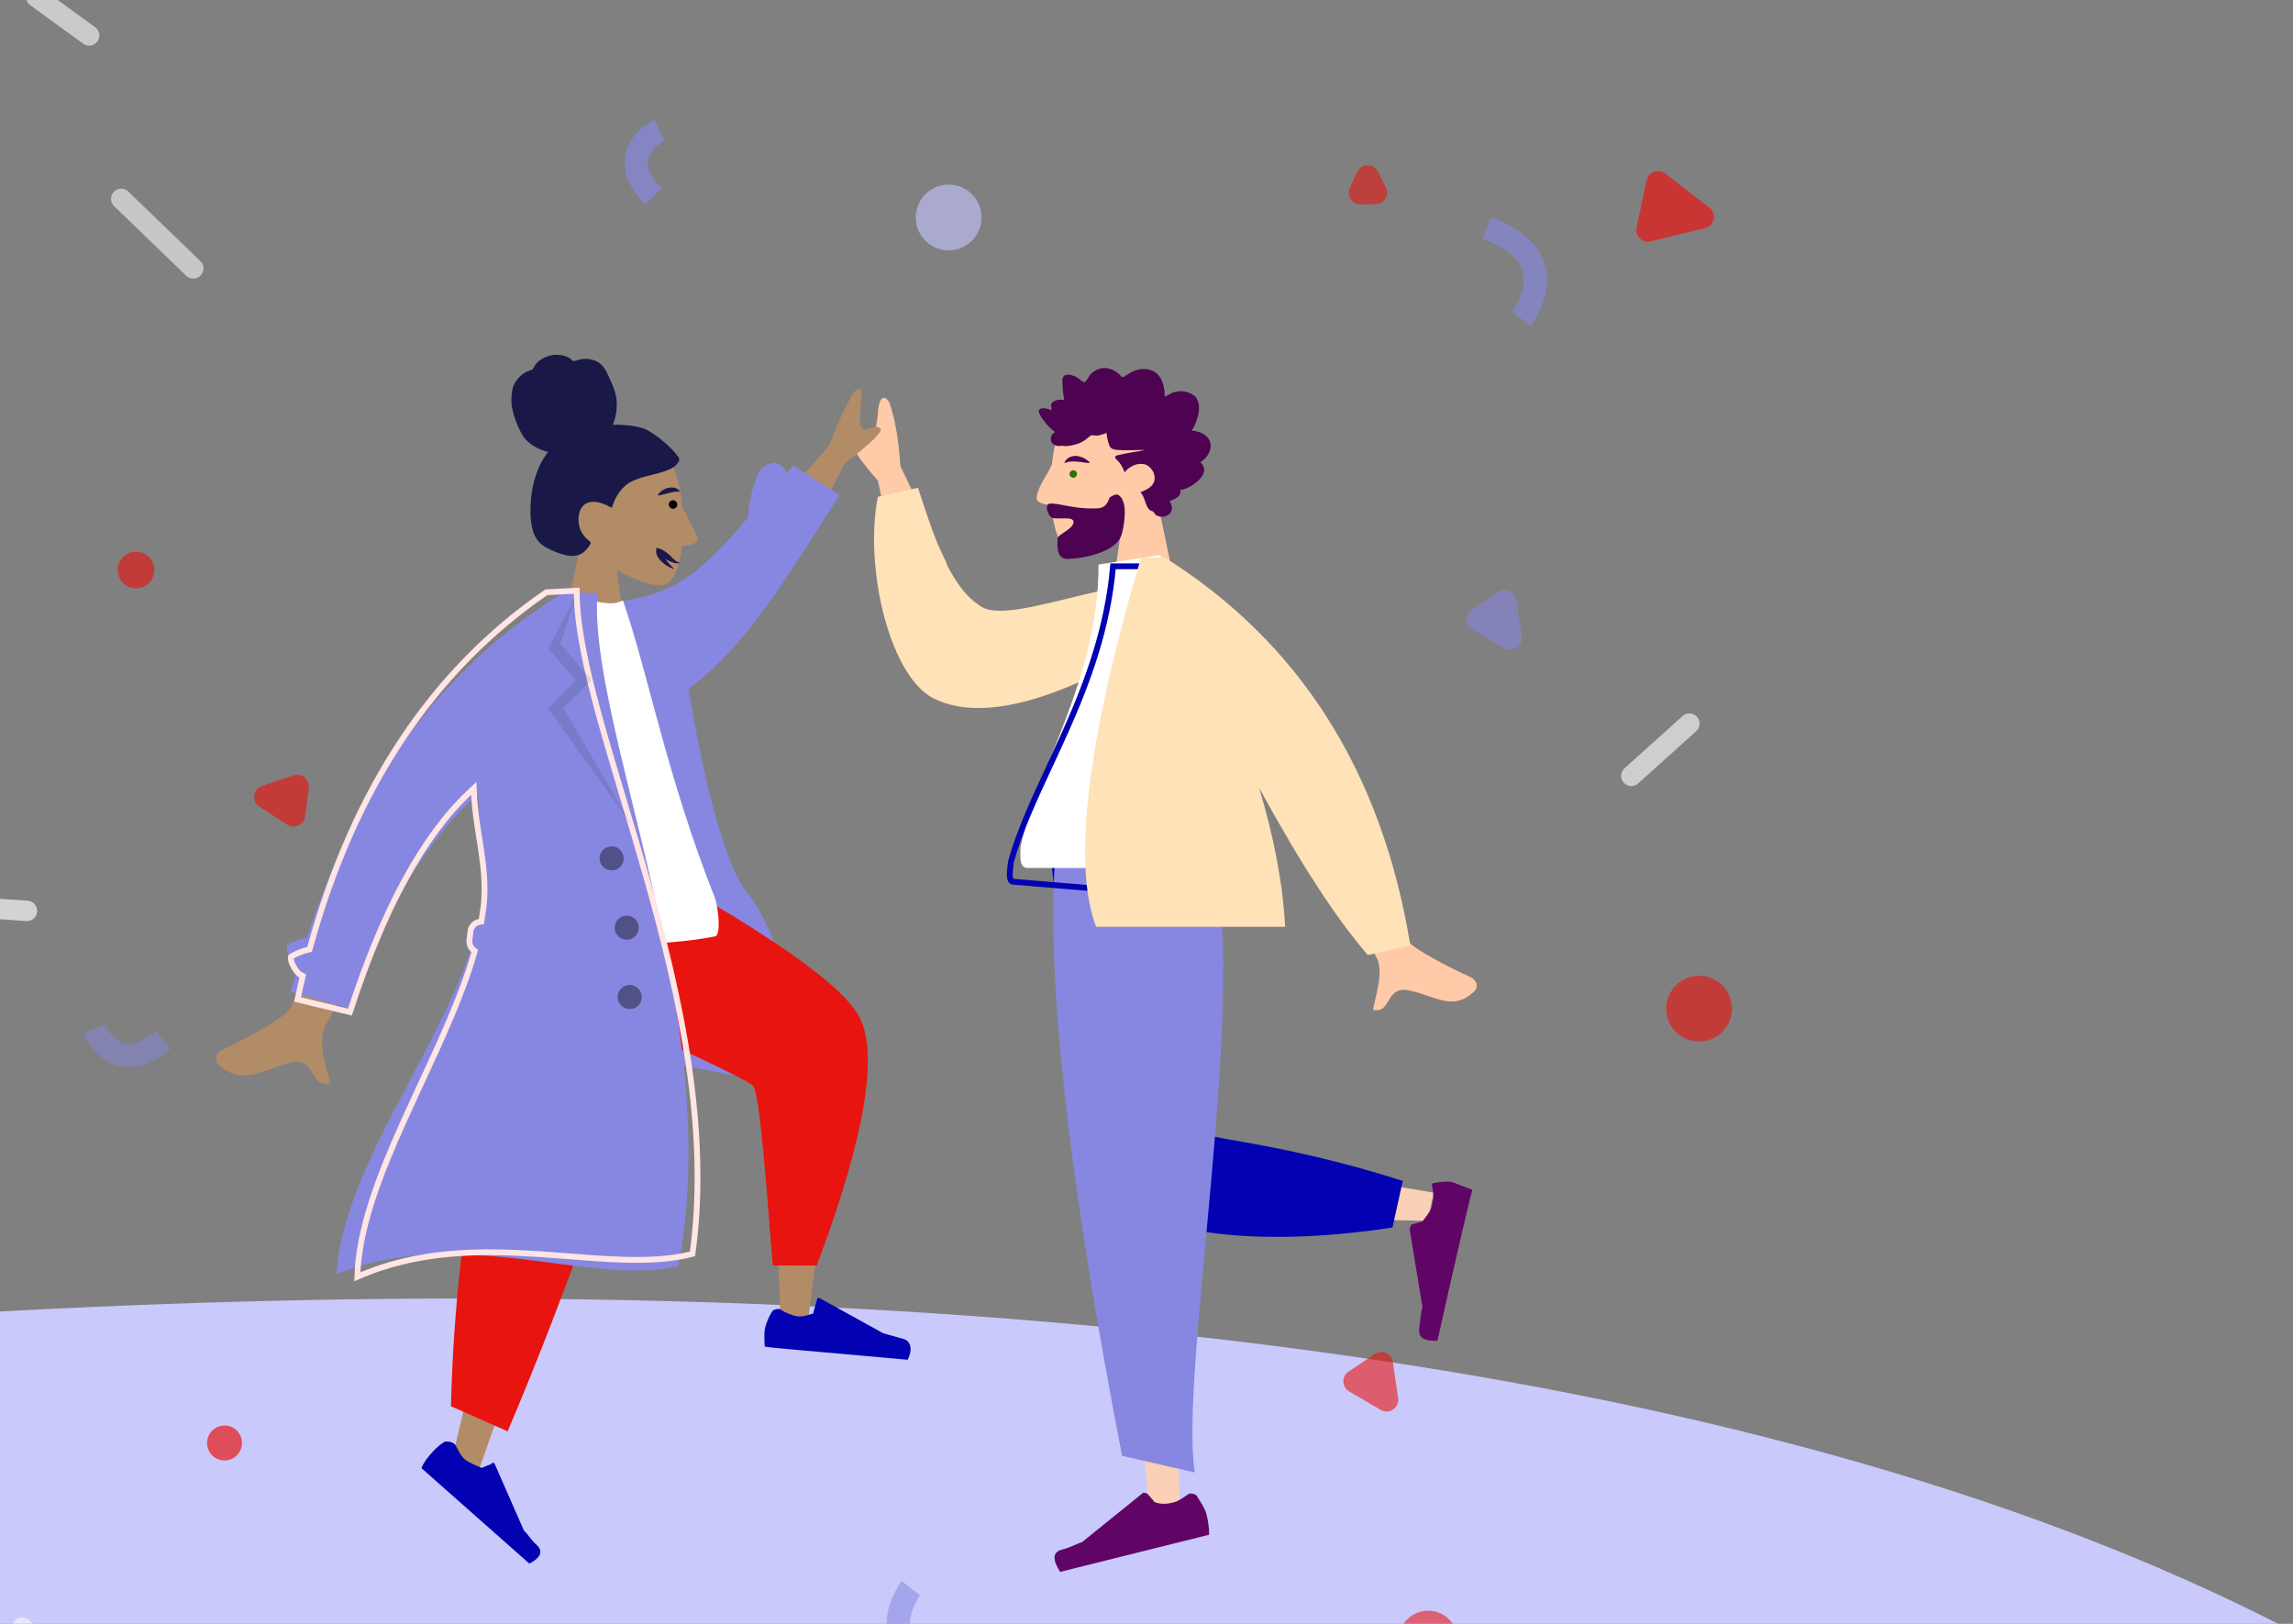 <svg fill="none" height="204" viewBox="0 0 288 204" width="288" xmlns="http://www.w3.org/2000/svg"><rect x="0" y="0" width="288" height="204" fill="#808080" stroke="none"/><path d="m-243.994 204.512c-97.475 30.319-157.332 26.61-175.076 20.965v21.772h706.219v-42.737c-136.039-70.153-409.3-37.898-531.143 0z" fill="#c9c9fb"/><g opacity=".7"><ellipse cx="179.417" cy="206.034" fill="#e8140f" opacity=".81" rx="3.728" ry="3.728" transform="matrix(-.809 .588 -.588 -.809 445.672 267.26)"/><ellipse cx="17.071" cy="71.595" fill="#e8140f" opacity=".89" rx="2.303" ry="2.303" transform="matrix(-.99 .139 -.139 -.99 43.94 140.118)"/><ellipse cx="137.297" cy="112.401" fill="#e8140f" opacity=".74" rx="2.815" ry="2.815" transform="matrix(.375 -.927 .927 .375 -18.352 197.594)"/><ellipse cx="2.193" cy="2.193" fill="#e8140f" opacity=".97" rx="2.193" ry="2.193" transform="matrix(.934 .358 -.358 .934 26.938 178.446)"/><ellipse cx="213.395" cy="126.71" fill="#e8140f" opacity=".89" rx="4.131" ry="4.131" transform="matrix(-.951 -.309 .309 -.951 377.19 313.161)"/><ellipse cx="119.145" cy="27.319" fill="#c3c3ff" opacity=".89" rx="4.131" ry="4.131" transform="matrix(-.951 -.309 .309 -.951 224.017 90.119)"/><g stroke="#fff" stroke-linecap="round" stroke-linejoin="round" stroke-width="2.559"><path d="m4.553-.375 6.645 4.828" opacity=".83"/><path d="m54.649-8.564-4.43 7.089" opacity=".89"/><path d="m1.279-1.279h8.214" opacity=".93" transform="matrix(-.998 -.07 .07 -.998 4.75 113.246)"/><path d="m1.279-1.279h9.815" opacity=".87" transform="matrix(-.743 .669 -.669 -.743 212.281 89.099)"/><path d="m24.277 33.723-9.05-8.739" opacity=".79"/><path d="m11.847 213.202-9.05-8.739" opacity=".79"/></g><path d="m170.451 21.616c.512-1.113 2.084-1.141 2.634-.046l.985 1.958c.484.962-.204 2.1-1.281 2.119l-1.9.033c-1.077.019-1.804-1.094-1.354-2.073z" fill="#e8140f" opacity=".85"/><path d="m32.592 101.358c-1.031-.662-.84-2.223.321-2.616l3.944-1.334c1.02-.345 2.051.494 1.92 1.563l-.44 3.584c-.131 1.069-1.335 1.634-2.241 1.052z" fill="#e8140f" opacity=".91"/><path d="m214.69 26.082c.97.749.643 2.288-.548 2.578l-6.812 1.66c-1.047.255-2-.671-1.776-1.725l1.264-5.947c.224-1.054 1.472-1.512 2.324-.853z" fill="#e8140f" opacity=".98"/><path d="m175.604 175.65c.177 1.213-1.127 2.092-2.185 1.474l-3.972-2.322c-.93-.544-.973-1.872-.08-2.475l3.308-2.231c.893-.602 2.109-.065 2.264 1.001z" fill="#e8140f" opacity=".84"/><path d="m191.128 79.938c.177 1.213-1.127 2.092-2.185 1.474l-3.973-2.322c-.93-.544-.973-1.872-.08-2.474l3.308-2.231c.893-.602 2.109-.065 2.265 1.001z" fill="#8787e1" opacity=".84"/><path d="m82.837 16.34s-6.083 2.896-.749 8.35" opacity=".97" stroke="#8787e1" stroke-width="2.924"/><path d="m114.405 199.52s-5.614 7.306 4.272 10.639" opacity=".77" stroke="#8787e1" stroke-width="2.924"/><path d="m191.074 40.062s6.111-7.672-4.349-11.403" opacity=".92" stroke="#8787e1" stroke-width="2.924"/><path d="m71.176 115.856s6.112-7.672-4.349-11.404" opacity=".92" stroke="#8787e1" stroke-width="2.924"/><path d="m11.86 129.245s2.574 6.547 8.642 1.388" opacity=".7" stroke="#8787e1" stroke-width="2.924"/></g><path d="m145.433 63.26c1.835-2.164 3.105-4.798 2.869-7.761-.611-8.561-12.512-6.68-14.817-2.352s-2.023 15.241.941 16.04c1.176.329 3.716-.423 6.303-2.023l-1.646 11.478h9.596z" fill="#ffcaa7"/><path d="m132.493 57.145c-.282 1.74-1.599 3.011-2.117 4.61-.282.894-.329 1.223.565 1.505.706.235 1.411.235 1.882-.282" fill="#ffcaa7"/><path d="m133.672 58.179c.094-.282.329-.564.611-.706.283-.141.659-.235.988-.188.329.047.612.141.894.282s.517.329.753.565c-.33.047-.612 0-.894-.047-.282-.047-.565-.094-.8-.094s-.517-.047-.752 0c-.236 0-.518.094-.8.188z" fill="#4d0351"/><path d="m134.799 60.014c.259 0 .47-.211.47-.47s-.211-.47-.47-.47c-.26 0-.471.211-.471.47s.211.47.471.47z" fill="#307205"/><path d="m141.245 65.001c.094-1.176-.047-2.399-.8-2.822-.282-.141-.659.047-1.082.329-.47 1.411-1.217 1.368-2.064 1.368-2.399.047-4.286-.662-5.321-.615-.753 0-.565.988-.047 1.646.423.565 2.907-.221 2.907.673 0 .894-2.013 1.538-2.013 2.103 0 .894-.236 2.54 1.317 2.54 1.552-.047 6.021-.706 6.726-3.058.141-.47.33-1.317.377-2.164z" fill="#4d0351"/><path d="m149.638 54.096c.243-.242.388-.63.533-.969.146-.339.243-.727.34-1.066.145-.727.145-1.599-.34-2.181-.436-.436-1.066-.678-1.648-.727-.387-.048-.775.049-1.163.145-.387.145-.678.388-1.066.533 0-.775-.145-1.648-.533-2.326-.388-.678-1.018-1.018-1.697-1.115-.727-.097-1.454.049-2.084.436-.145.097-.339.194-.484.291-.146.097-.243.194-.436.242-.146.049-.243-.048-.34-.194-.145-.145-.291-.291-.436-.388-.678-.485-1.551-.727-2.375-.388-.339.145-.727.388-.969.678-.243.291-.388.727-.679.921-.145.097-.242-.049-.339-.097-.194-.145-.339-.242-.533-.388-.242-.194-.533-.291-.824-.388-.436-.097-1.018-.097-1.115.485-.048.194 0 .436 0 .63 0 .291.049.582.049.873 0 .242.048.436.097.63 0 .097.097.339.048.436-.048.145-.339.049-.485.049-.242 0-.484.049-.678.145s-.339.194-.436.388c-.049.097-.049.242 0 .388.048.145 0 .242 0 .388-.34-.145-1.406-.485-1.551.049-.049.194.048.388.145.582.145.291.339.533.533.775.388.533.873.969 1.357 1.357-.581.242-.775 1.066-.242 1.502.242.194.533.242.824.242.097 0 .242-.049.339-.049.049 0 .097.049.146.049.387.048.872-.049 1.26-.145.727-.145 1.357-.485 1.938-1.018.146-.145.243-.194.437-.194.145 0 .339.049.484.049.437 0 .824-.194 1.26-.339.049.533.194 1.163.388 1.648.194.388.582.436.921.485 1.212.097 2.423 0 3.587 0-1.164.242-2.375.388-3.538.679-.534.145-.146.485.096.727.388.388.631.921.824 1.406.582-.727 1.551-1.212 2.472-1.018.97.242 1.697 1.599 1.067 2.52-.388.533-1.018.775-1.551 1.018.436.436.533 1.115.775 1.648.145.291.291.582.582.679.097.048.242.048.29.145.097.097.146.242.243.339.533.388 1.357.339 1.793-.145.436-.436.291-1.115-.048-1.551.581-.242 1.551-.533 1.357-1.406 1.211-.097 4.168-2.036 2.52-3.49.872-.485 1.696-1.745 1.115-2.811-.34-.727-1.357-1.115-2.23-1.163z" fill="#4d0351"/><path d="m142.627 91.353c6.604 5.068 5.607 52.342 6.053 52.83.17.383 10.572 2.138 31.377 5.648l-.72 3.537c-24.221-.369-37.086-1.477-38.318-3.219-2.23-2.442-4.954-16.827-8.659-42.708z" fill="#fad0b7"/><path d="m176.188 148.354-1.292 5.859c-17.809 2.72-29.867.331-34.199-3.232-2.782-2.653-5.888-16.867-8.659-42.708l11.243-16.986c15.968 11.192 7.94 50.376 8.28 51.141.064.66 9.681 1.162 24.627 5.926z" fill="#0202b2"/><path d="m180.205 148.618c1.04-.238 1.974-.198 2.25-.093.552.212 1.38.528 2.484.951-.212.554-1.716 6.968-4.406 18.965-1.592.026-2.42-.29-2.272-1.505.148-1.214.19-2.151.402-2.705l-1.618-9.832c.106-.278.106-.278.212-.555l1.422-.409c.7-1.003 1.188-1.452 1.23-2.389.212-.554.148-1.214-.086-2.256-.106.277.106-.278.382-.172z" fill="#600566"/><path d="m147.847 106.167-1 46.391 1.472 40.051-3.801-1.676-9.432-90.393z" fill="#fad0b7"/><path d="m150.362 188.002c.503.789 1.005 1.577 1.148 2.15.143.574.358 1.434.356 2.653-.576.143-6.91 1.723-18.715 4.668-1.004-1.577-.931-2.509.221-2.796 1.151-.287 1.943-.79 2.519-.933l7.636-6.169c.288-.072.288-.072.648.143l.862 1.004c1.007.358 1.87.142 2.446-.002.576-.143 1.08-.574 1.873-1.076.287-.072.935.072 1.006.358z" fill="#600566"/><path d="m150.06 184.981-9.132-2.089c-2.343-12.338-12.323-63.247-7.202-82.95l18.734 8.262c4.204 17.679-4.352 64.289-2.4 76.777z" fill="#8787e1"/><path d="m161.48 99.072 7.122-1.478c4.747 12.707 7.715 19.504 8.308 20.686.594.887 5.045 3.251 7.715 4.433 1.187.591.891 1.477.594 1.773-2.671 2.659-5.045.591-8.012 0-3.264-.887-2.374 2.955-4.748 2.364.297-1.773 1.484-5.024.297-6.797-.297-.886-4.154-7.683-11.276-20.981z" fill="#ffcaa7"/><path d="m118.915 70.766-5.831-12.232c-.191-2.925-.576-5.629-1.353-7.889-.25-.614-1.14-1.399-1.422.716-.087 1.893-.592 3.812-1.205 4.059-.613.247-1.336-1.177-2.367-.905-.613.247.358 2.286 3.529 5.869l2.433 11.6z" fill="#ffcaa7"/><path d="m151.412 75.985-1.281-2.741c-8.867-1.585-22.592 5.189-26.719 3.066-3.889-2.297-5.8-7.89-8.112-15.029l-5.04 1.127c-1.786 9.046 1.598 23.131 7.38 25.51 9.32 4.198 25.376-5.393 33.772-11.933z" fill="#ffe2b8"/><path d="m155.484 109.039c-11.869 0-20.771 0-26.409 0-1.187 0-.891-1.773-.891-2.66 2.078-10.047 9.793-20.981 9.793-35.461l7.715-1.182c6.528 10.343 8.605 22.755 9.792 39.303z" fill="#fff"/><path d="m127.294 110.769.033.003.033.003.033.002.033.003.033.003.034.002.033.003.033.003.034.003.034.002.033.003.034.003.034.003.034.002.034.003.034.003.034.003.034.002.035.003.034.003.035.003.034.002.035.003.034.003.035.003.035.003.035.003.035.002.035.003.035.003.035.003.035.003.036.003.035.002.036.003.035.003.036.003.036.003.035.003.036.003.036.003.036.003.036.003.036.002.037.003.036.003.036.003.037.003.036.003.037.003.036.003.037.003.037.003.037.003.037.003.037.003.037.003.037.003.038.003.037.003.037.003.038.003.037.003.038.003.038.003.037.003.038.003.038.004.038.003.038.003.038.003.039.003.038.003.038.003.039.003.038.003.039.003.038.004.039.003.039.003.039.003.039.003.039.003.039.004.039.003.039.003.04.003.039.003.04.003.039.004.04.003.039.003.04.003.04.004.04.003.04.003.04.003.04.003.04.004.041.003.04.003.04.004.041.003.04.003.041.003.041.004.04.003.041.003.041.004.041.003.041.003.041.004.042.003.041.003.041.004.042.003.041.003.042.004.042.003.041.003.042.004.042.003.042.004.042.003.042.003.042.004.042.003.043.004.042.003.043.004.042.003.043.004.042.003.043.003.043.004.043.003.043.004.043.003.043.004.043.003.043.004.044.003.043.004.044.003.043.004.044.003.044.004.043.004.044.003.044.004.044.003.044.004.044.003.044.004.045.003.044.004.044.004.045.003.045.004.044.004.045.003.045.004.045.003.044.004.045.004.046.003.045.004.045.004.045.003.046.004.045.004.045.003.046.004.046.004.045.003.046.004.046.004.046.004.046.003.046.004.046.004.046.004.047.003.046.004.047.004.046.004.047.003.046.004.047.004.047.004.047.003.047.004.047.004.047.004.047.004.047.004.047.003.048.004.047.004.048.004.047.004.048.004.048.004.048.003.048.004.047.004.048.004.049.004.048.004.048.004.048.004.049.004.048.003.049.004.048.004.049.004.049.004.048.004.049.004.049.004.049.004.049.004.05.004.049.004.049.004.05.004.049.004.05.004.049.004.05.004.05.004.049.004.05.004.05.004.05.004.05.004.05.004.051.004.05.005.05.004.051.004.05.004.051.004.051.004.05.004.051.004.051.004.051.004.051.005.051.004.051.004.052.004.051.004.051.004.052.005.051.004.052.004.051.004.052.004.052.004.052.005.052.004.052.004.052.004.052.005.052.004.053.004.052.004.052.004.053.005.053.004.052.004.053.005.053.004.053.004.053.004.053.005.053.004.053.004.053.005.053.004.054.004.053.005.054.004.053.004.054.005.054.004.053.004.054.005.054.004.054.004.054.005.054.004.055.005.054.004.054.004.055.005.054.004.055.005.054.004.055.004.055.005.055.004.055.005.055.004.055.005.055.004.055.005.055.004.056.005.055.004.056.005.055.004.056.005.055.004.056.005.056.004.056.005.056.004.056.005.056.004.056.005.056.004.057.005.056.004.057.005.056.005.057.004.056.005.057.004.057.005.057.005.057.004.057.005.057.004.057.005.057.005.058.004.057.005.058.005.057.004.058.005.057.005.058.004.058.005.058.005.058.004.058.005.058.005.058.005.058.004.058.005.059.005.058.004.059.005.058.005.059.005.059.004.058.005.059.005.059.005.059.004.059.005.059.005.059.005.06.005.059.004.059.005.06.005.059.005.06.005.06.005.059.004.06.005.06.005.06.005.06.005.06.005.06.005.061.004.06.005.06.005.061.005.06.005.061.005.06.005.061.005.061.005.061.005.061.005.061.004.061.005.061.005.061.005.061.005.062.005.061.005.062.005.061.005.062.005.062.005.061.005.062.005.062.005.062.005.062.005.062.005.062.005.063.005.062.005.062.005.063.006.062.005.063.005.063.005.062.005.063.005.063.005.063.005.063.005.063.005.063.005.063.006.064.005.063.005.063.005.064.005.063.005.064.005.064.006.063.005.064.005.064.005.064.005.064.005.064.006.064.005.065.005.064.005.064.005.065.006.064.005.065.005.065.005.064.006.065.005.065.005.065.005.065.006.065.005.065.005.065.005.066.006.065.005.065.005.066.006.065.005.066.005.066.006.065.005.066.005.066.006.066.005.066.005.066.006.066.005.066.005.067.006.066.005.067.005.066.006.067.005.066.006.067.005.067.005.067.006.066.005.067.006.068.005.067.006.067.005.067.005.067.006.068.005.067.006.068.005.067.006.068.005.068.006.068.005.067.006.068.005.068.006.068.005.069.006.068.005.068.006.068.005.069.006.068.005.069.006.068.006.069.005.069.006.069.005.068.006.026.002c.227-17.598-1.59-30.278-7.041-41.741l-6.386 0c-.68 7.72-3.143 14.351-5.798 20.353-.725 1.638-1.462 3.225-2.181 4.773-1.957 4.215-3.779 8.139-4.852 12.005-.013.147-.034.318-.055.493-.014.111-.027.223-.039.331-.034.309-.058.615-.047.887.012.279.06.482.136.61.063.104.151.174.329.188z" stroke="#0202b2" stroke-width=".731"/><path d="m158.149 98.991c5.342 9.752 9.793 16.549 13.65 20.981l5.342-1.182c-3.561-21.868-13.947-38.121-30.861-48.759h-2.968c-6.825 23.05-8.605 38.712-5.638 46.395h23.739c-.296-5.615-1.483-11.525-3.264-17.435z" fill="#ffe2b8"/><path d="m73.969 102.021-8.693 45.189-8.606 36.584 2.889 2.557 25.965-74.102z" fill="#b28b67"/><path d="m55.867 181.113c-.81.467-1.397 1.131-1.593 1.352-.392.443-.979 1.106-1.345 1.967.444.393 4.888 4.327 13.554 11.998 1.424-.713 1.789-1.574.9-2.361-.667-.59-1.137-1.401-1.582-1.794l-3.675-8.384c-.222-.197-.222-.197-.418.024l-1.228.492c-.862-.369-1.725-.737-2.169-1.131-.444-.393-.693-1.008-1.164-1.819-.444-.393-.862-.369-1.28-.344z" fill="#0202b2"/><path d="m56.638 176.663 7.122 3.147c4.02-9.466 7.987-19.767 12.07-31.544s7.75-23.529 10.801-35.035l-15.554-13.768c-4.566 14.113-7.904 27.733-10.263 40.247-2.555 12.736-3.882 24.98-4.177 36.953z" fill="#e8140f"/><path d="m95.894 65.472 8.246-9.479c1-2.744 2.04-4.896 3.099-6.752.57-.336 1.12-.968.945.829s-.35 3.592.259 3.849c.61.256 1.435-.692 2.064-.139.61.256-1.059 1.856-4.438 4.463l-4.963 9.852z" fill="#b28b67"/><path d="m94.132 112.527c-3.786-4.24-6.878-20.446-7.951-28.018l-5.869 4.354v43.921l21.392 4.165c5.869 10.223-3.786-20.181-7.573-24.422z" fill="#8787e1"/><path d="m93.943 65.01c.065-1.555.515-3.819 1.325-5.555.405-.868 1.689-1.579 2.557-1.175.505.249.838.668.932 1.175.302-.308.567-.621.874-.967l5.822 3.72c-7.826 12.019-13.98 23.43-25.103 27.675-3.748 1.436-15.598-.577-19.983-.891l8.965-11.108c12.154-4.354 14.009-.189 24.611-12.873z" fill="#8787e1"/><path d="m67.466 120.132c12.727 6.046 28.671 14.846 29.16 15.291.204.366.682 10.673 1.433 30.921l3.371.023c3.057-22.876 3.791-35.308 2.405-36.93-2.078-2.434-20.354-17.131-32.191-24.159z" fill="#b28b67"/><path d="m96.966 164.801c-.525.777-.766 1.634-.847 1.92-.161.571-.117 1.508-.074 2.445.569.16 6.58.618 17.953 1.658.686-1.348.358-2.365-.495-2.605-.854-.24-1.707-.48-2.561-.72l-7.971-4.4c-.285-.08-.285-.08-.365.206l-.482 1.714c-1.014.331-1.664.457-2.233.297-.569-.161-1.138-.321-1.911-.846-.284-.08-.934.045-1.014.331z" fill="#0202b2"/><path d="m97.058 158.974 5.523.012c6.082-16.168 7.756-26.486 5.387-31.16-2.369-4.673-14.534-12.719-35.926-23.976l-5.383 19.139c17.892 8.423 27.162 12.572 27.855 13.383.773.526 1.405 8.101 2.545 22.602z" fill="#e8140f"/><path d="m73.027 67.881c-1.742-2.045-2.915-4.543-2.726-7.383.568-8.103 11.851-6.323 14.047-2.234s1.931 14.463-.909 15.183c-1.136.303-3.521-.416-5.982-1.893l1.552 10.904h-9.087z" fill="#b28b67"/><path d="m80.75 53.797c-1.249-.379-3.029-.492-3.786-.416.416-1.022.606-2.196.454-3.294-.151-1.098-.606-2.007-1.06-2.991-.189-.454-.454-.909-.795-1.25-.341-.341-.795-.568-1.287-.681-.492-.114-.985-.114-1.477 0-.227.038-.416.151-.606.189-.227.038-.303-.076-.492-.227-.379-.341-.947-.492-1.401-.53-.53-.076-1.098 0-1.59.189-.492.189-.985.454-1.325.871-.151.189-.303.379-.417.606-.038.076-.038.151-.151.189-.076.038-.189.038-.265.076-.871.303-1.59.947-2.007 1.817-.227.492-.341 1.363-.303 2.348.038.984.909 3.521 1.742 4.468.757.833 1.817 1.363 2.878 1.628-.682.795-1.174 1.78-1.514 2.802-.379 1.098-.606 2.234-.682 3.408-.076 1.098-.076 2.272.189 3.37.227 1.022.757 1.855 1.628 2.347.379.227.833.416 1.249.606.416.151.833.303 1.287.416.833.189 1.817.151 2.461-.53.227-.227.492-.53.644-.833.076-.114.114-.189.038-.265-.076-.114-.227-.227-.341-.303-.644-.568-1.06-1.287-1.136-2.158-.114-.871.151-2.045.984-2.423 1.06-.492 2.234.076 3.18.568.416-1.401 1.212-2.688 2.537-3.332 1.439-.719 3.067-.795 4.543-1.439.379-.151.757-.341 1.06-.681.114-.151.265-.303.303-.492.076-.227-.076-.454-.227-.606-.719-1.06-3.105-3.067-4.316-3.446z" fill="#191847"/><path d="m46.753 103.063 6.664 1.212c-7.724 15.372-11.889 23.475-12.419 24.346-1.25 1.969 0 5.566.492 7.459-2.726.681-1.742-3.484-5.187-2.537-3.18.833-5.831 2.915-8.86.227-.379-.341-.644-1.363.568-1.931 3.067-1.401 7.61-3.975 8.33-4.998.984-1.325 4.468-9.276 10.412-23.778z" fill="#b28b67"/><path d="m61.289 117.641c11.889 1.325 21.695 1.325 28.511 0 .833-.152.379-3.824 0-4.809-6.134-15.524-8.345-28.132-11.563-37.408-1.136.568-1.689.416-4.49 0-7.497 11.132-10.942 23.854-12.457 42.217z" fill="#fff"/><path d="m59.096 119.496c-.416-.378-.606-.946-.53-1.552l.189-1.136c.151-.757.757-1.325 1.477-1.401.114-.568.227-1.136.341-1.704.757-4.733-.53-9.352-.492-13.933-6.096 5.187-11.548 14.16-16.395 26.92l-7.156-2.12c.265-1.022.568-2.007.833-2.991-.833-.455-1.78-2.613-1.098-2.991.719-.379 1.477-.644 2.272-.796 6.55-19.764 17.265-34.19 32.183-43.315h2.045 2.272c-1.249 16.773 16.243 53.386 10.147 84.624-11.245 2.499-27.299-5.301-42.898.946.644-12.532 12.268-27.337 16.811-40.551z" fill="#8787e1"/><path d="m59.564 119.706.066-.232-.186-.152c-.331-.271-.512-.704-.477-1.207l.129-1.13c.092-.614.553-1.076 1.097-1.162l.266-.041.039-.266.126-.86.126-.86.001-.007.001-.007c.261-2.431.002-4.797-.34-7.108-.075-.509-.155-1.014-.234-1.517-.281-1.792-.557-3.551-.634-5.319l-.035-.799-.582.549c-5.838 5.511-10.81 14.714-14.979 27.56l-6.582-1.586c.099-.461.202-.907.305-1.353.101-.439.203-.877.3-1.328l.06-.282-.26-.124c-.142-.069-.327-.229-.522-.472-.189-.237-.366-.526-.498-.816-.134-.293-.213-.563-.228-.766-.007-.101.002-.167.015-.204.006-.018.011-.026.014-.029.001-.002.002-.003.003-.004.666-.395 1.373-.684 2.122-.867l.209-.051.057-.207c5.494-19.969 15.38-34.828 29.678-44.652l1.939-.1 1.879-.097c-.021 4.201 1.112 9.486 2.751 15.497.907 3.327 1.978 6.905 3.102 10.659.967 3.232 1.974 6.595 2.949 10.042 4.208 14.876 7.891 31.511 5.734 47.114-2.664.7-5.651.832-8.884.725-2.116-.07-4.317-.24-6.594-.417-1.312-.102-2.648-.205-4.009-.293-7.246-.465-15.052-.463-22.605 2.862.155-6.04 2.765-12.751 5.863-19.632.701-1.558 1.427-3.124 2.154-4.691 2.571-5.546 5.15-11.109 6.661-16.37z" stroke="#ffe5e4" stroke-width=".731"/><path d="m72.341 74.894-1.969 6.02 3.938 4.506-3.559 3.521 8.595 14.729-10.526-14.691 3.521-3.559-3.521-3.976z" fill="#000" fill-opacity=".1"/><path d="m76.819 109.348c-.833 0-1.514-.681-1.514-1.514s.681-1.515 1.514-1.515 1.514.682 1.514 1.515-.644 1.514-1.514 1.514zm1.893 8.709c-.833 0-1.514-.682-1.514-1.515s.681-1.514 1.514-1.514 1.514.681 1.514 1.514-.644 1.515-1.514 1.515zm.379 8.708c-.833 0-1.515-.681-1.515-1.514s.682-1.515 1.515-1.515c.833 0 1.514.682 1.514 1.515s-.644 1.514-1.514 1.514z" fill="#000" fill-opacity=".4"/><path d="m85.36 63.236c.291.582.727 1.066.969 1.648.194.533 1.212 2.23 1.26 2.811.097.824-1.842.969-2.714.921" fill="#b28b67"/><path d="m85.421 61.782c-.291-.049-.533 0-.727 0-.242.048-.436.097-.63.145-.436.097-.873.242-1.454.339.097-.291.339-.485.533-.63.242-.145.485-.291.776-.339.291-.049.582-.097.872 0 .242.048.485.242.63.485z" fill="#191847"/><path d="m85.411 70.7c-.242.097-.533.097-.776 0-.242-.049-.485-.194-.727-.291-.436-.242-.872-.533-1.212-.678l.436-.291c0 .048.049.291.194.436.097.194.242.388.388.533.291.388.63.727.969 1.066-.242-.049-.485-.145-.727-.291-.242-.145-.436-.242-.63-.436-.194-.145-.388-.339-.582-.582-.145-.242-.339-.485-.339-.921l.049-.436.436.145c.291.097.485.242.727.388.194.145.388.291.582.485.388.436.727.775 1.212.873z" fill="#191847"/><path d="m84.533 63.914c.294 0 .533-.239.533-.533s-.239-.533-.533-.533c-.294 0-.533.239-.533.533s.239.533.533.533z" fill="#000"/></svg>